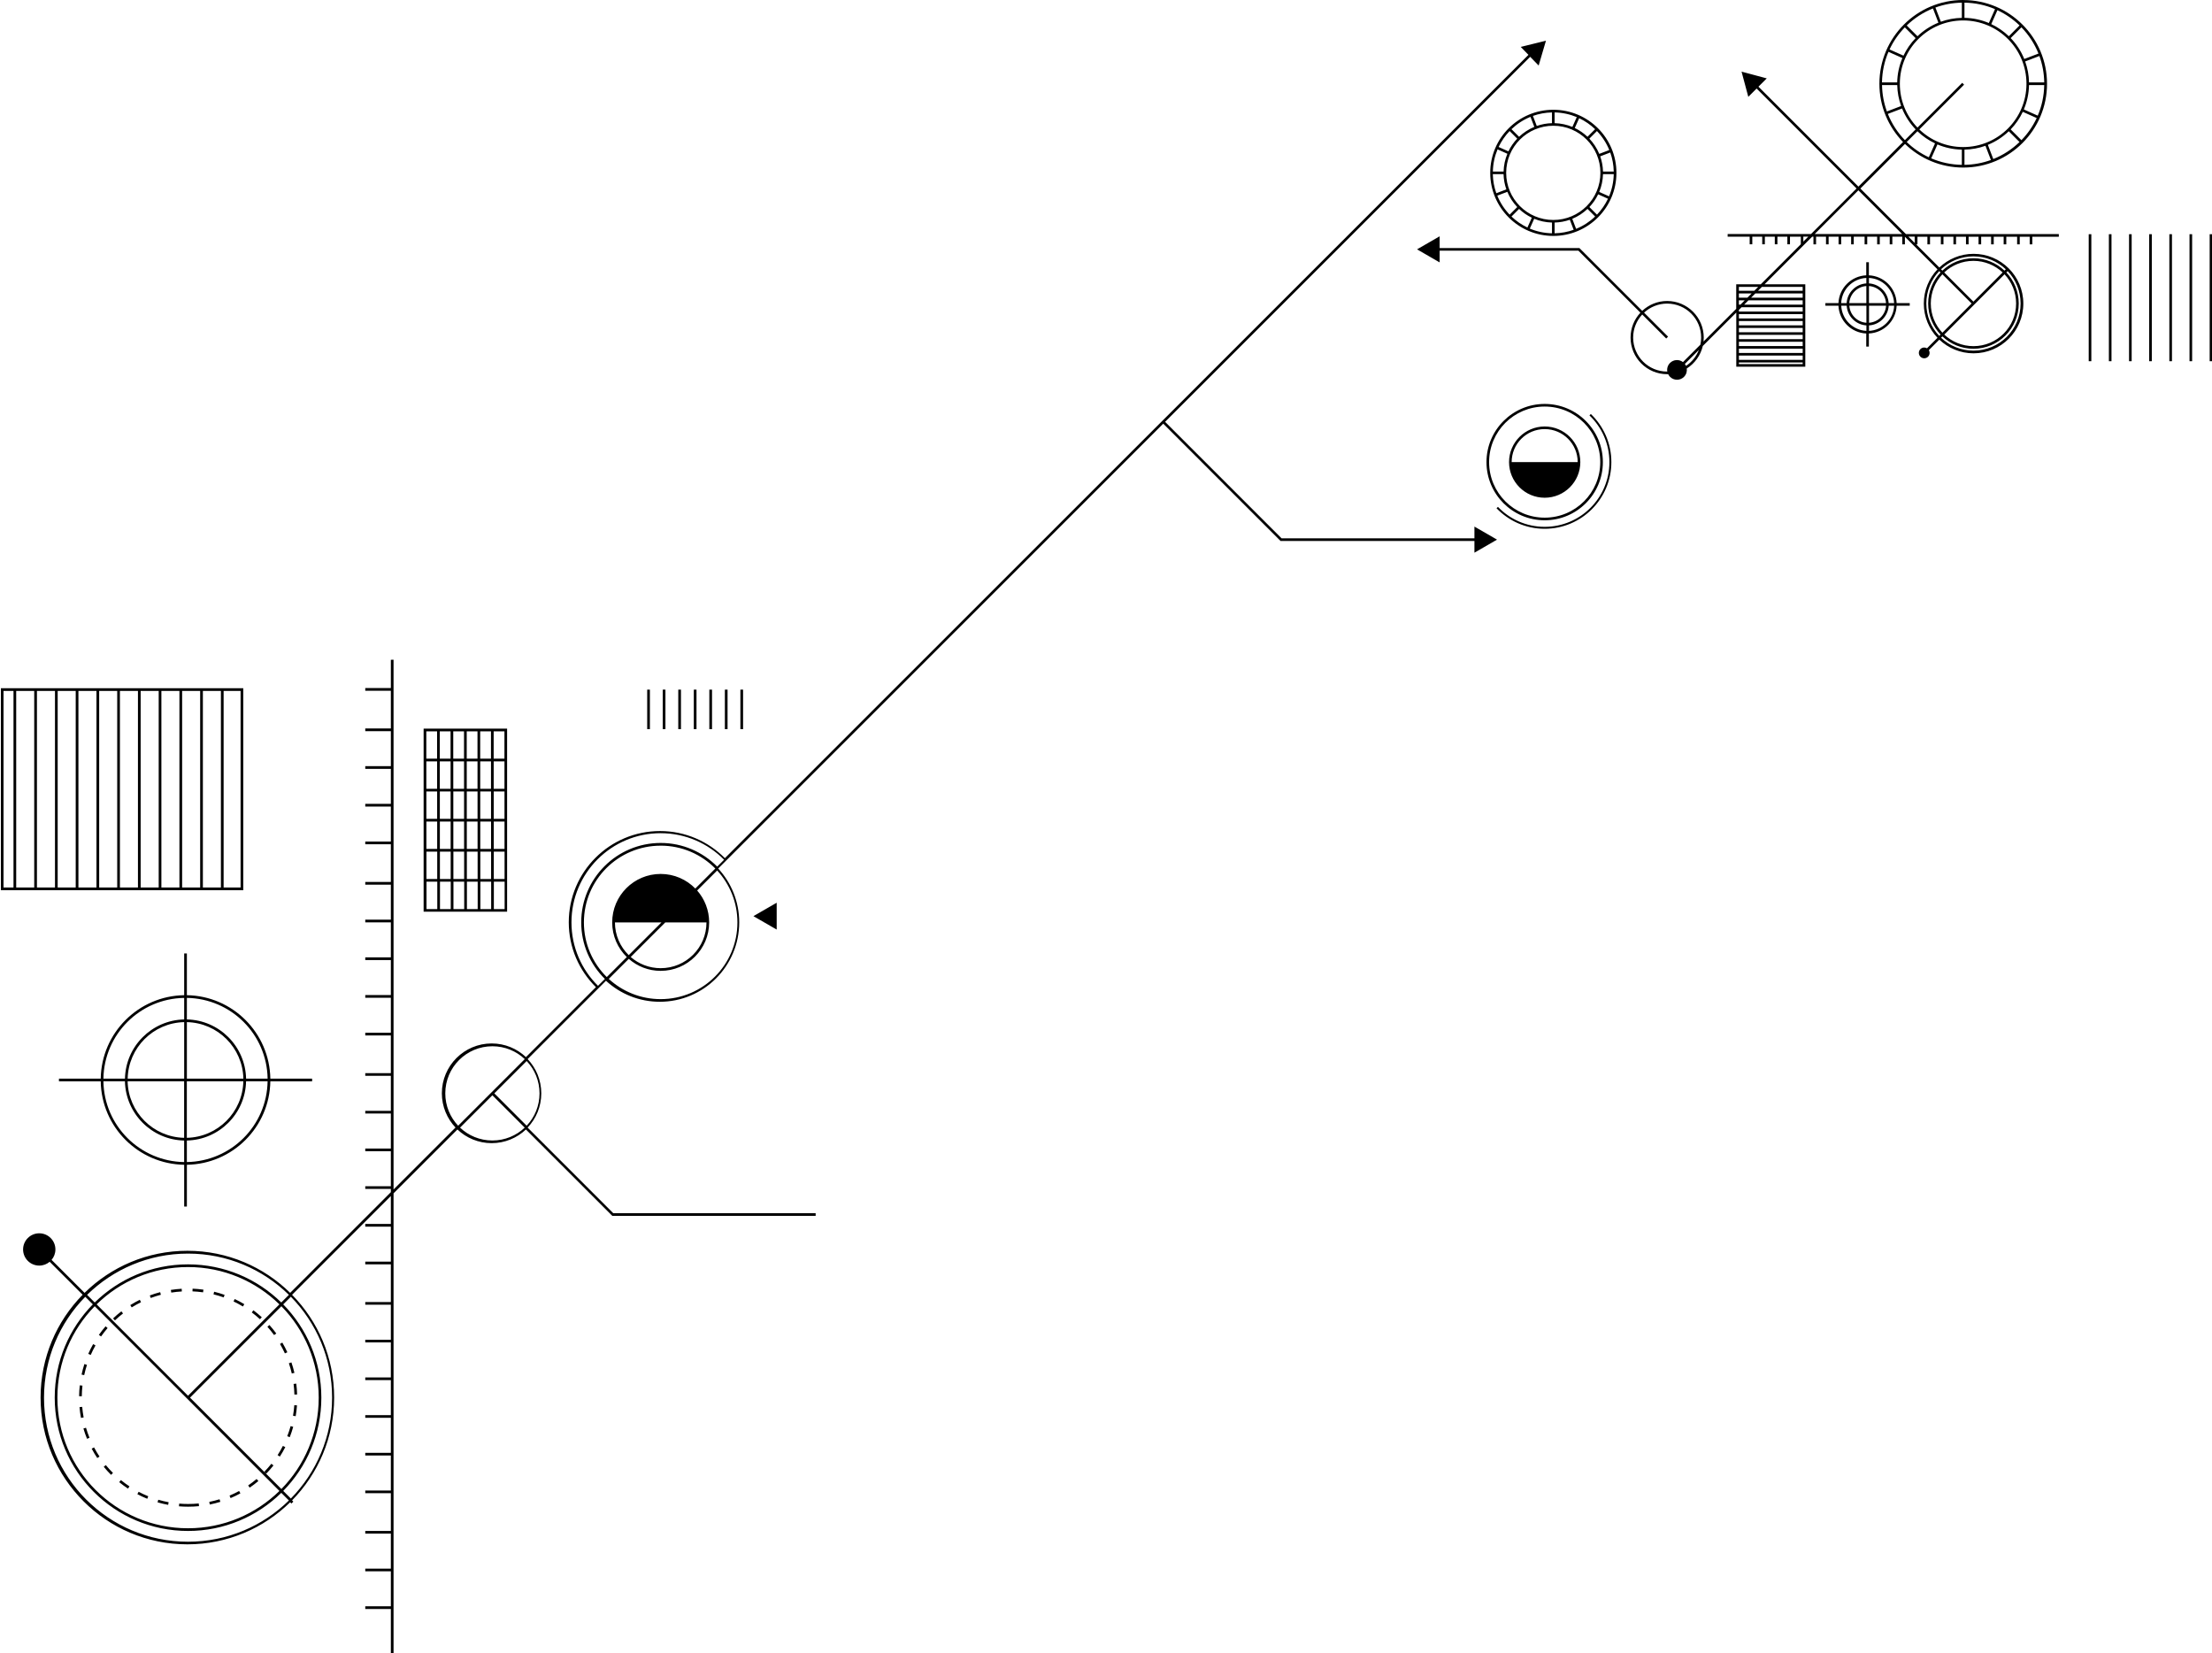 <svg version="1.1" viewBox="0 0 1920 1435" xmlns="http://www.w3.org/2000/svg"><path d="m1704 0c-40.14 0-72.7 32.56-72.7 72.69 0 19.65 7.83 37.48 20.52 50.56l-38.74 38.72-86.75-86.74 7.204-7.201-21.88-5.86 5.861 21.88 7.21-7.209 86.75 86.74-39.55 39.54h-72.34v2.272h19.12v6.648h2.272v-6.648h8.627v6.648h2.272v-6.648h8.633v6.648h2.272v-6.648h8.633v6.648h2.272v-6.648h9.407v6.588l-34.75 34.74h-21.32v21.31l-28.39 28.38c0.12-1.122 0.197-2.255 0.197-3.409 0-17.53-14.24-31.77-31.78-31.77-8.359 0-15.95 3.259-21.63 8.545l-54.52-54.5h-121.3v-10.19l-19.62 11.32 19.62 11.33v-10.19h120.4l53.86 53.83c-5.288 5.674-8.553 13.26-8.553 21.62 0 17.54 14.25 31.77 31.79 31.77 0.282 0 0.563-0.011 0.843-0.018 0.406 0.843 0.957 1.633 1.656 2.332 3.336 3.334 8.748 3.334 12.08 0 1.978-1.977 2.782-4.682 2.414-7.25 6.905-4.385 12-11.36 13.92-19.55l29.06-29.04v47.04h59.9v-71.53h-35.37l41.34-41.32h1.108v6.648h2.27v-6.648h8.633v6.648h2.272v-6.648h8.633v6.648h2.272v-6.648h8.634v6.648h2.272v-6.648h9.413v6.648h2.272v-6.648h8.627v6.648h2.272v-6.648h8.633v6.648h2.272v-6.648h8.633v6.648h2.272v-6.598l28.29 28.28c-7.349 7.743-11.87 18.2-11.87 29.71 0 11.51 4.521 21.96 11.87 29.7l-9.108 9.105c-0.703-0.422-1.522-0.664-2.402-0.664-2.579 0-4.67 2.091-4.67 4.672 0 2.58 2.092 4.67 4.67 4.67 2.581 0 4.672-2.089 4.672-4.67 0-0.878-0.24-1.702-0.662-2.404l9.106-9.105c7.744 7.348 18.2 11.87 29.71 11.87 23.84 0 43.19-19.34 43.19-43.17s-19.35-43.18-43.19-43.18c-11.51 0-21.96 4.522-29.71 11.87l-20.08-20.07h1.086v-6.65h8.634v6.65h2.27v-6.65h9.411v6.65h2.272v-6.65h8.633v6.65h2.272v-6.65h8.634v6.65h2.268v-6.65h8.633v6.65h2.274v-6.65h8.631v6.65h2.275v-6.65h8.625v6.65h2.274v-6.65h9.411v6.65h2.272v-6.65h8.633v6.65h2.275v-6.65h23.01v-2.272h-132.7l-39.55-39.54 38.73-38.72c13.09 12.69 30.93 20.51 50.58 20.51 40.14 0 72.7-32.55 72.7-72.69-1e-4 -40.13-32.57-72.69-72.7-72.69zm1.135 2.301c9.405 0.149 18.37 2.123 26.53 5.611l-5.349 12.07c-6.528-2.769-13.68-4.344-21.18-4.491zm-2.268 0.011-0.01 0.002v13.19c-6.388 0.126-12.51 1.294-18.22 3.352l-4.716-12.33c7.173-2.61 14.89-4.083 22.94-4.211zm-25.07 5.027 4.72 12.33c-6.796 2.762-12.95 6.782-18.15 11.79l-9.343-9.343c6.503-6.301 14.22-11.36 22.77-14.79zm55.95 1.509c7.142 3.33 13.62 7.822 19.22 13.23l-9.314 9.368c-4.457-4.283-9.6-7.853-15.25-10.52zm-29.74 8.893c30.37 0 54.96 24.59 54.96 54.95 0 30.35-24.59 54.94-54.96 54.94-14.78 0-28.17-5.828-38.05-15.3l38.85-38.84-1.606-1.604-38.85 38.84c-9.478-9.872-15.31-23.26-15.31-38.03 0-30.36 24.6-54.95 54.97-54.95zm50.57 5.946c6.315 6.514 11.38 14.24 14.81 22.8l-12.34 4.717c-2.76-6.8-6.789-12.95-11.8-18.15zm-101.2 0.045 9.351 9.349c-4.277 4.455-7.865 9.579-10.53 15.23l-12.09-5.395c3.333-7.135 7.854-13.59 13.26-19.18zm-311.5 11.59-21.88 5.385 6.69 6.89-697.5 697.2c-14.36-14.53-34.29-23.54-56.31-23.54-43.72 0-79.19 35.46-79.19 79.17 0 22.01 9.025 41.94 23.56 56.3l-60.74 60.73c-7.752-7.346-18.22-11.86-29.73-11.86-23.86 0-43.25 19.37-43.25 43.24 0 11.51 4.513 21.96 11.86 29.73l-53.79 53.78v-459.8l-2.338 0.078v24.54h-22.21v2.338h22.21v32.72h-22.21v2.338h22.21v30.38h-22.21v2.338h22.21v30.38h-22.21v2.336h22.21v30.38h-22.21v2.338h22.21v32.72h-22.21v2.338h22.21v30.38h-22.21v2.338h22.21v30.38h-22.21v2.334h22.21v30.38h-22.21v2.338h22.21v30.38h-22.21v2.338h22.21v32.72h-22.21v2.338h22.21v30.38h-22.21v2.334h22.21v30.38h-22.21v2.338h22.21v30.38h-22.21v2.338h22.21v2.825l-87.4 87.38c-22.98-22.58-54.47-36.51-89.23-36.51-34.75 0-66.25 13.94-89.23 36.51l-28.63-28.62c2.069-2.443 3.321-5.6 3.321-9.051 0-7.745-6.282-14.02-14.03-14.02-7.747 0-14.02 6.276-14.02 14.02 0 7.742 6.277 14.02 14.02 14.02 3.452 0 6.609-1.253 9.053-3.323l28.63 28.62c-22.58 22.98-36.52 54.48-36.52 89.21 0 70.32 57.05 127.4 127.4 127.4 34.75 0 66.23-13.94 89.23-36.51l1.106 1.106 1.653-1.653-1.106-1.106c22.56-22.98 36.52-54.46 36.52-89.21 0-34.74-13.94-66.24-36.52-89.21l85.75-85.73v24.26h-22.21v2.336h22.21v30.37h-22.21v2.34h22.21v32.72h-22.21v2.338h22.21v30.38h-22.21v2.338h22.21v30.38h-22.21v2.334h22.21v30.38h-22.21v2.338h22.21v30.38h-22.21v2.338h22.21v30.38h-22.21v2.334h22.21v32.72h-22.21v2.336h22.21v30.38h-22.21v2.338h22.21v30.37h-22.21v2.34h22.21v38.56h2.338v-399.3l55.44-55.43c7.752 7.346 18.21 11.87 29.73 11.87 11.51 0 21.98-4.516 29.73-11.86l74.98 74.97h176.5v-2.338h-175.7l-74.3-74.28c7.347-7.751 11.86-18.21 11.86-29.73 0-11.51-4.515-21.98-11.86-29.73l68-67.99c12.29 11.33 28.7 18.25 46.72 18.25 38.06 0 68.95-30.88 68.95-68.93 0-18.02-6.927-34.42-18.25-46.71l386.3-386.1 101.8 101.8h168.3v10.19l19.62-11.33-19.62-11.33v10.19h-167.4l-101.1-101.1 316.9-316.8 7.346 7.569zm297.3 9.664 12.09 5.397c-2.767 6.526-4.37 13.67-4.516 21.16h-13.21c0.15-9.42 2.137-18.38 5.635-26.56zm131 3.617c2.61 7.171 4.07 14.9 4.198 22.94h-13.2c-0.124-6.387-1.286-12.52-3.342-18.22zm-136.6 25.21h13.21c0.124 6.381 1.311 12.5 3.364 18.21l-12.34 4.715c-2.607-7.171-4.1-14.88-4.228-22.92zm127.6 0h13.19c-0.15 9.422-2.131 18.39-5.631 26.56l-12.06-5.387c2.77-6.525 4.347-13.68 4.494-21.17zm-110.2 20.33c2.758 6.8 6.789 12.94 11.79 18.15l-9.339 9.337c-6.303-6.508-11.36-14.22-14.79-22.78zm-302.7 1.121c-30.24 0-54.77 24.53-54.77 54.75 0 30.22 24.53 54.74 54.77 54.74s54.77-24.52 54.77-54.74c0-30.22-24.53-54.75-54.77-54.75zm407.5 1.793 12.06 5.383c-3.337 7.141-7.836 13.63-13.26 19.22l-9.333-9.36c4.285-4.454 7.859-9.594 10.53-15.24zm-406.4 0.506c6.814 0.145 13.32 1.572 19.25 4.073l-3.811 8.527c-4.774-1.989-9.984-3.136-15.44-3.278zm-2.275 0.002v9.323c-4.621 0.12-9.058 0.959-13.21 2.422l-3.332-8.716c5.184-1.852 10.75-2.905 16.54-3.029zm-18.66 3.837 3.336 8.716c-4.941 2.041-9.418 4.975-13.24 8.595l-6.602-6.598c4.74-4.538 10.32-8.194 16.5-10.71zm42.26 1.168c5.127 2.428 9.789 5.667 13.84 9.545l-6.599 6.604c-3.247-3.081-6.968-5.669-11.05-7.626zm-22.46 6.557c22.6 0 40.9 18.29 40.9 40.89 0 22.59-18.29 40.89-40.9 40.89-22.6 0-40.9-18.29-40.9-40.89 0-22.6 18.29-40.89 40.9-40.89zm37.89 4.591c4.541 4.739 8.196 10.32 10.71 16.5l-8.714 3.327c-2.043-4.94-4.978-9.41-8.6-13.23zm-75.8 4e-3 6.597 6.596c-3.082 3.246-5.673 6.964-7.63 11.05l-8.516-3.806c2.429-5.125 5.668-9.785 9.549-13.84zm354 0.183c4.452 4.284 9.594 7.853 15.25 10.52l-5.392 12.06c-7.136-3.334-13.62-7.834-19.2-13.25zm79.27 2e-3 9.332 9.356c-6.503 6.295-14.22 11.34-22.77 14.77l-4.726-12.34c6.802-2.758 12.95-6.782 18.16-11.79zm-61.93 11.45c6.528 2.77 13.68 4.352 21.18 4.499v13.2c-9.424-0.15-18.4-2.143-26.57-5.644zm41.69 1.156v2e-3l4.724 12.34c-7.179 2.61-14.9 4.071-22.95 4.199v-13.2c6.388-0.125 12.52-1.289 18.23-3.343zm-423.5 3.117 8.531 3.812c-1.989 4.772-3.138 9.982-3.28 15.44h-9.32c0.145-6.812 1.571-13.32 4.074-19.25zm97.83 2.714c1.852 5.182 2.906 10.74 3.029 16.53h-9.326c-0.12-4.616-0.962-9.05-2.425-13.2zm-6.299 18.8v2e-3h9.326c-0.145 6.812-1.575 13.31-4.078 19.24l-8.529-3.808c1.99-4.774 3.137-9.982 3.278-15.44zm-95.64 4e-3h9.32c0.12 4.618 0.964 9.058 2.427 13.21l-8.724 3.327c-1.851-5.181-2.902-10.74-3.025-16.53zm317.3 14.02 37.95 37.93h-75.86zm-304.7 1.301c2.042 4.939 4.976 9.416 8.602 13.23l-6.602 6.598c-4.542-4.739-8.2-10.32-10.72-16.5zm78.84 2.182v6e-3l8.524 3.808c-2.43 5.126-5.675 9.785-9.553 13.83l-6.6-6.598c3.082-3.246 5.671-6.964 7.628-11.05zm-9.248 12.65 0.01 6e-3 6.599 6.6c-4.74 4.539-10.33 8.198-16.51 10.71l-3.33-8.716c4.94-2.042 9.418-4.979 13.23-8.601zm-59.39 0.011c3.247 3.081 6.966 5.666 11.05 7.626l-3.807 8.517c-5.127-2.429-9.795-5.667-13.84-9.543zm13.12 8.552c4.774 1.989 9.984 3.136 15.44 3.278v9.325c-6.82-0.145-13.32-1.571-19.26-4.073zm30.92 0.855v4e-3l3.33 8.716c-5.183 1.851-10.75 2.899-16.54 3.023v-9.325c4.618-0.12 9.06-0.956 13.21-2.418zm450.4 12.56v110.2h2.272v-110.2zm17.5 0v110.2h2.272v-110.2zm17.5 0v110.2h2.274v-110.2zm17.49 0v110.2h2.274v-110.2zm17.5 0v110.2h2.272v-110.2zm17.5 0v110.2h2.272v-110.2zm17.5 0v110.2h2.274v-110.2zm-352.7 2.097h4.313l-4.313 4.312zm91.19 0h5.462v5.459zm56.43 17.12h0.011c10.9 0 20.79 4.256 28.12 11.19l-1.16 1.158c-7.039-6.642-16.52-10.72-26.96-10.72-10.43 0-19.92 4.08-26.96 10.72l-1.158-1.158c7.331-6.934 17.22-11.19 28.11-11.19zm0.011 3.896c9.819 0 18.74 3.817 25.36 10.05l-25.36 25.35-25.36-25.35c6.625-6.228 15.54-10.05 25.36-10.05zm-93.02 1.197v11.35c-13.04 0.579-23.54 11.06-24.12 24.1h-11.35v2.27h11.35c0.579 13.04 11.07 23.53 24.12 24.11v11.35h2.274v-11.35c13.04-0.579 23.53-11.07 24.11-24.11h11.36v-2.27h-11.36c-0.578-13.04-11.07-23.53-24.11-24.1v-11.35zm63.33 7.694v6e-3l1.158 1.158c-6.649 7.037-10.73 16.52-10.73 26.95s4.083 19.91 10.73 26.95l-1.158 1.158c-6.935-7.329-11.19-17.21-11.19-28.11s4.26-20.78 11.19-28.11zm59.45 6e-3c6.935 7.329 11.19 17.22 11.19 28.11 0 22.6-18.3 40.9-40.92 40.9-10.9 0-20.79-4.256-28.11-11.19l1.158-1.16c7.039 6.642 16.52 10.73 26.96 10.73 21.69 0 39.3-17.6 39.3-39.28 0-10.43-4.09-19.91-10.73-26.95zm-56.69 2.755 25.36 25.35-25.36 25.36c-6.23-6.624-10.06-15.53-10.06-25.35 0-9.817 3.826-18.73 10.06-25.36zm53.94 0c6.23 6.624 10.06 15.54 10.06 25.36 0 20.46-16.56 37.01-37.02 37.01-9.819 0-18.74-3.825-25.36-10.05zm-120 3.164c0.017-6.1e-4 0.034 6.1e-4 0.049 0v4.748c-9.174 0.566-16.53 7.918-17.09 17.08h-4.751c0.572-11.79 10-21.23 21.79-21.83zm2.324 0c11.81 0.574 21.26 10.02 21.84 21.83h-4.747c-0.565-9.166-7.922-16.53-17.09-17.09zm-2.272 7.024v14.81h-14.82c0.554-7.938 6.876-14.25 14.82-14.81zm2.272 0c7.939 0.555 14.26 6.875 14.81 14.81h-14.81zm-112.9 0.73h16.77l-3.416 3.413h-13.36zm19.99 0h35.37v3.413h-38.78zm-19.99 5.685h11.08l-3.724 3.724h-7.36zm14.3 0h41.06v3.724h-44.78zm-14.3 5.996h5.09l-3.724 3.724h-1.366zm8.298 0h47.06v3.724h-50.78zm-70.57 2.831c16.31 0 29.51 13.19 29.51 29.5 0 2.106-0.234 4.156-0.652 6.138l-15.14 15.13c-3.347-2.56-8.158-2.316-11.22 0.744-2.039 2.038-2.829 4.85-2.375 7.489-0.041 1.7e-4 -0.082 2e-3 -0.123 2e-3 -16.31 0-29.51-13.2-29.51-29.51 0-7.743 3.002-14.76 7.873-20.02l20.83 20.83 1.606-1.608-20.83-20.83c5.262-4.871 12.28-7.871 20.03-7.871zm151.1 1.834v2e-3h4.749c0.565 9.172 7.922 16.52 17.1 17.09v4.748c-11.81-0.572-21.27-10.02-21.85-21.84zm7.029 2e-3h14.82v14.81c-7.939-0.556-14.27-6.873-14.82-14.81zm17.09 0h14.81c-0.554 7.938-6.874 14.26-14.81 14.81zm17.08 0h4.758c-0.573 11.81-10.03 21.26-21.84 21.84v-4.744c9.174-0.565 16.52-7.92 17.09-17.09zm-127.7 1.324h53.05v3.724h-55.36v-1.417zm-2.305 5.992h55.35v3.724h-55.35zm0 5.996h55.35v3.724h-55.35zm0 5.994h55.35v3.722h-55.35zm0 5.996h55.35v3.722h-55.35zm0 5.996h55.35v3.72h-55.35zm0 5.992h55.35v3.724h-55.35zm-34.75 1.077c-2.217 5.693-6.144 10.53-11.16 13.87-0.265-0.595-0.609-1.164-1.016-1.698zm34.75 4.914h55.35v3.724h-55.35zm0 5.996h55.35v1.394h-55.35zm-168.6 35.97c-27.88 0-50.51 22.62-50.51 50.49 0 27.88 22.63 50.49 50.51 50.49 27.88 2e-5 50.51-22.62 50.51-50.49 0-27.87-22.63-50.49-50.51-50.49zm0 2.268c26.65 0 48.24 21.58 48.24 48.22 0 26.65-21.59 48.22-48.24 48.22-26.65 0-48.24-21.57-48.24-48.22 0-26.65 21.58-48.22 48.24-48.22zm40.05 6.46v2e-3zm0 2e-3 -1.176 1.23c10.67 10.22 17.31 24.61 17.31 40.54 0 31.03-25.15 56.16-56.19 56.16-15.94 0-30.32-6.636-40.55-17.3l-1.236 1.176c10.54 10.98 25.38 17.83 41.78 17.83 31.96 0 57.89-25.92 57.89-57.87 0-16.4-6.842-31.23-17.83-41.77zm-40.05 10.84c-17.07 0-30.93 13.86-30.93 30.92s13.86 30.92 30.93 30.92c17.07 2e-5 30.94-13.86 30.94-30.92s-13.87-30.92-30.94-30.92zm0 2.27c15.84 0 28.66 12.82 28.66 28.65h-57.32c0-15.83 12.82-28.65 28.66-28.65zm-1340 224.9v175.3h210.4v-175.3zm561 1.223v34.28h2.336v-34.28zm13.48 0v34.28h2.34v-34.28zm13.49 0v34.28h2.336v-34.28zm13.48 0v34.28h2.34v-34.28zm13.48 0v34.28h2.338v-34.28zm13.48 0v34.28h2.336v-34.28zm13.48 0v34.28h2.34v-34.28zm-639.6 1.112h8.666v170.6h-8.666zm11 0h15.66v170.6h-15.66zm18.01 0h15.66v170.6h-15.66zm18 0h15.66v170.6h-15.66zm18.01 0h15.66v170.6h-15.66zm18.01 0h15.66v170.6h-15.66zm18 0h15.66v170.6h-15.66zm18.01 0h15.66v170.6h-15.66zm17.99 0h15.66v170.6h-15.66zm18 0h15.66v170.6h-15.66zm18.01 0h15.66v170.6h-15.66zm18.01 0h14.73v170.6h-14.73zm173.6 32.72v158.9h72.46v-158.9zm2.336 2.334h9.347v23.75h-9.347zm11.69 0h9.351v23.75h-9.351zm11.69 0h9.351v23.75h-9.351zm11.69 0h9.349v23.75h-9.349zm11.69 0h9.351v23.75h-9.351zm11.69 0h9.355v23.75h-9.355zm-58.43 26.1h9.349v23.77h-9.349zm11.69 0h9.351v23.77h-9.351zm11.69 0h9.351v23.77h-9.351zm11.69 0h9.347v23.77h-9.347zm11.69 0h9.349v23.77h-9.349zm11.69 0h9.355v23.77h-9.355zm-58.43 26.1h9.347v23.75h-9.347zm11.69 0h9.351v23.75h-9.351zm11.69 0h9.351v23.75h-9.351zm11.69 0h9.347v23.75h-9.347zm11.69 0h9.351v23.75h-9.351zm11.69 0h9.353v23.75h-9.353zm-58.43 26.1h9.347v23.75h-9.347zm11.69 0h9.351v23.75h-9.351zm11.69 0h9.351v23.75h-9.351zm11.69 0h9.347v23.75h-9.347zm11.69 0h9.351v23.75h-9.351zm11.69 0h9.355v23.75h-9.355zm144.9 10.11-0.011 0.011c21.55 0 41.02 8.823 55.06 23.03l-5.98 5.979c-12.51-12.68-29.87-20.54-49.09-20.54-38.08 0-68.95 30.88-68.95 68.93 0 19.21 7.87 36.58 20.55 49.08l-5.983 5.979c-14.22-14.04-23.04-33.51-23.04-55.05 0-42.77 34.66-77.42 77.43-77.42zm-0.011 10.82c18.58 0 35.36 7.6 47.44 19.86l-17.37 17.36c-7.64-7.816-18.28-12.67-30.08-12.67-23.23 0-42.07 18.84-42.07 42.06 0 11.78 4.861 22.44 12.68 30.08l-17.37 17.36c-12.25-12.08-19.86-28.87-19.86-47.43 0-36.81 29.8-66.61 66.62-66.61zm-203.3 5.173h9.349v23.75h-9.349zm11.69 0h9.351v23.75h-9.351zm11.69 0h9.351v23.75h-9.351zm11.69 0h9.347v23.75h-9.347zm11.69 0h9.351v23.75h-9.351zm11.69 0h9.355v23.75h-9.355zm193.9 16.37c10.9 11.86 17.57 27.68 17.57 45.06 0 36.79-29.82 66.6-66.62 66.6-17.39 0-33.2-6.658-45.07-17.56l17.39-17.39c7.402 6.475 17.08 10.41 27.68 10.41 23.23 0 42.08-18.84 42.08-42.07 0-10.6-3.934-20.28-10.41-27.68zm-252.3 9.732h9.347v23.77h-9.347zm11.69 0h9.349v23.77h-9.349zm11.69 0h9.351v23.77h-9.351zm11.69 0h9.347v23.77h-9.347zm11.69 0h9.351v23.77h-9.351zm11.69 0h9.353v23.77h-9.353zm245.5 18.26-20.18 11.65 20.18 11.65zm-140.4 17.07h40.42l-28.44 28.43c-7.391-7.213-11.98-17.28-11.98-28.43zm43.71 0h35.75c0 21.96-17.78 39.74-39.74 39.74-9.965 0-19.06-3.669-26.03-9.717zm-417.6 26.93v36.25c-39.72 0.621-71.81 32.71-72.44 72.42h-36.25v2.334h36.25c0.621 39.72 32.71 71.79 72.44 72.42v36.25h2.336v-36.25c39.73-0.621 71.8-32.71 72.44-72.42h36.25v-2.334h-36.25c-0.621-39.72-32.71-71.79-72.44-72.42v-36.25zm0 38.59v18.7c-28.1 0.615-50.79 23.29-51.4 51.39h-18.71c0.619-38.46 31.64-69.46 70.09-70.07zm2.336 0c38.46 0.619 69.47 31.64 70.09 70.08h-18.7c-0.615-28.1-23.3-50.78-51.4-51.39zm-2.336 21.03v49.04h-49.05c0.613-26.83 22.21-48.43 49.05-49.04zm2.336 0c26.84 0.613 48.44 22.21 49.05 49.04h-49.05zm265.2 20.94 2e-3 2e-3c10.88 0 20.76 4.245 28.08 11.16l-57.82 57.81c-6.921-7.325-11.17-17.2-11.17-28.08 0-22.59 18.3-40.89 40.9-40.89zm29.73 12.82c6.921 7.325 11.17 17.2 11.17 28.08 0 10.88-4.252 20.75-11.17 28.08l-28.08-28.08zm-367.4 17.62h18.71c0.615 28.1 23.3 50.78 51.4 51.39v18.7c-38.46-0.619-69.47-31.64-70.09-70.08zm21.04 0h49.05v49.04c-26.84-0.613-48.44-22.21-49.05-49.04zm51.39 0h49.05c-0.613 26.83-22.21 48.43-49.05 49.04zm51.42 0h18.69c-0.619 38.46-31.64 69.46-70.09 70.07v-18.7c28.1-0.615 50.78-23.29 51.4-51.37zm213.8 12.11 28.08 28.08c-7.324 6.918-17.2 11.17-28.08 11.17-10.88 0-20.76-4.249-28.08-11.17zm-264.2 137.4h6e-3c34.12 0 65.02 13.67 87.58 35.81l-6.622 6.621c-20.88-20.45-49.44-33.08-80.96-33.08-31.52 0-60.1 12.63-80.98 33.08l-6.62-6.621c22.56-22.14 53.47-35.81 87.58-35.81zm6e-3 11.68c30.89 0 58.87 12.36 79.33 32.39l-79.33 79.31-79.33-79.31c20.44-20.03 48.44-32.39 79.33-32.39zm3.973 18.77-0.095 2.334c3.075 0.124 6.144 0.404 9.191 0.837l0.329-2.313c-3.123-0.444-6.272-0.73-9.425-0.858zm-9.456 0.076c-3.15 0.177-6.296 0.514-9.413 1.01l0.37 2.303c3.038-0.483 6.101-0.806 9.172-0.979zm28.17 2.58-0.553 2.266c2.989 0.734 5.935 1.62 8.833 2.654l0.788-2.202c-2.973-1.061-6.003-1.964-9.067-2.718zm-46.84 0.37c-3.054 0.8-6.068 1.757-9.022 2.866l0.823 2.19c2.88-1.081 5.817-2.014 8.794-2.794zm-65.08 3.968 6.622 6.621c-20.46 20.88-33.08 49.43-33.08 80.96 0 63.87 51.82 115.7 115.7 115.7 31.52 0 60.09-12.63 80.96-33.08l6.618 6.617c-22.56 22.14-53.47 35.81-87.58 35.81-69.07 0-125-55.97-125-125 0-34.11 13.67-65.01 35.81-87.57zm178.5 0c22.14 22.56 35.81 53.46 35.81 87.57 0 34.11-13.67 65.01-35.81 87.57l-6.618-6.617c20.46-20.88 33.08-49.43 33.08-80.94 0-31.51-12.63-60.08-33.1-80.94zm-48.74 1.99-0.993 2.116c2.78 1.314 5.491 2.771 8.125 4.361l1.209-2.001c-2.702-1.631-5.487-3.129-8.341-4.478zm-82.36 0.66c-2.831 1.395-5.586 2.94-8.261 4.612l1.236 1.982c2.609-1.632 5.304-3.132 8.064-4.491zm-39.11 5.609 160.3 160.3c-20.44 20.03-48.44 32.39-79.33 32.39-62.62 0-113.4-50.73-113.4-113.4 0-30.88 12.36-58.88 32.4-79.31zm162 0c20.02 20.44 32.4 48.43 32.4 79.31s-12.36 58.86-32.4 79.31l-79.33-79.31zm-24.3 3.495-1.401 1.869c2.465 1.846 4.84 3.81 7.105 5.891l1.579-1.721c-2.325-2.137-4.758-4.149-7.282-6.039zm-114.6 0.915c-2.498 1.928-4.9 3.987-7.192 6.158l1.614 1.692c2.233-2.117 4.574-4.121 7.009-6.002zm128.5 11.86-1.738 1.556c2.051 2.291 3.987 4.693 5.799 7.18l1.89-1.38c-1.858-2.548-3.844-5.006-5.952-7.357zm-142.2 1.133c-2.063 2.386-4.016 4.874-5.83 7.456l1.915 1.341c1.769-2.517 3.67-4.943 5.684-7.271zm153.4 14.14-2.015 1.184c1.557 2.654 2.979 5.386 4.259 8.184l2.126-0.973c-1.312-2.871-2.771-5.673-4.368-8.395zm-164.2 1.312c-1.555 2.746-2.969 5.573-4.236 8.461l2.141 0.942c1.236-2.818 2.613-5.577 4.13-8.254zm172.1 15.87-2.211 0.757c0.996 2.91 1.837 5.873 2.532 8.87l2.281-0.524c-0.713-3.074-1.581-6.116-2.602-9.1zm-179.7 1.437c-0.972 3.002-1.788 6.051-2.449 9.138l2.281 0.489c0.645-3.008 1.445-5.984 2.392-8.912zm183.9 16.98-2.318 0.294c0.393 3.052 0.631 6.125 0.716 9.199l2.34-0.065c-0.088-3.155-0.336-6.299-0.738-9.427zm-187.9 1.495c-0.354 3.136-0.55 6.293-0.59 9.446l2.338 0.033c0.04-3.078 0.228-6.157 0.574-9.214zm186.2 17.23c-0.212 3.069-0.577 6.13-1.1 9.162l2.301 0.397c0.537-3.109 0.912-6.245 1.129-9.393zm-184.1 1.468-2.336 0.203c0.268 3.144 0.698 6.274 1.283 9.376l2.299-0.434c-0.571-3.022-0.984-6.078-1.246-9.144zm180.9 16.7c-0.819 2.964-1.794 5.888-2.912 8.753l2.176 0.849c1.147-2.939 2.146-5.941 2.986-8.983zm-177.6 1.417-2.238 0.658c0.89 3.029 1.936 6.006 3.126 8.928l2.161-0.88c-1.162-2.85-2.184-5.754-3.05-8.706zm170.9 15.76c-1.397 2.741-2.929 5.411-4.596 7.996l1.962 1.264c1.709-2.652 3.29-5.393 4.722-8.204zm-163.9 1.306-2.067 1.094c1.478 2.787 3.094 5.502 4.847 8.128l1.945-1.297c-1.709-2.557-3.285-5.206-4.726-7.924zm153.9 14.19c-1.911 2.41-3.95 4.722-6.094 6.927l1.674 1.631c2.2-2.261 4.292-4.631 6.252-7.104zm-143.7 1.149-1.808 1.478c2.002 2.44 4.124 4.779 6.359 7.005l1.653-1.657c-2.181-2.172-4.253-4.446-6.205-6.826zm130.9 12.07c-2.353 1.984-4.802 3.85-7.342 5.586l1.318 1.933c2.605-1.781 5.117-3.698 7.529-5.732zm-117.8 0.942-1.479 1.807c2.444 1.998 4.988 3.873 7.622 5.613l1.287-1.947c-2.567-1.697-5.05-3.526-7.43-5.474zm102.6 9.475c-2.696 1.479-5.475 2.821-8.308 4.022l0.913 2.151c2.905-1.23 5.752-2.603 8.518-4.123zm-87.23 0.699-1.092 2.066c2.791 1.47 5.654 2.805 8.582 3.985l0.876-2.167c-2.852-1.15-5.644-2.45-8.366-3.884zm70.25 6.485c-2.94 0.909-5.923 1.668-8.94 2.274l0.461 2.29c3.094-0.621 6.159-1.399 9.172-2.332zm-53.17 0.423h-2e-3l-0.656 2.239c3.029 0.886 6.109 1.615 9.213 2.186l0.422-2.297c-3.026-0.556-6.025-1.267-8.977-2.13zm35.1 3.22c-3.061 0.306-6.137 0.454-9.217 0.454-2.588 0-5.174-0.106-7.749-0.325l-0.202 2.336c2.644 0.225 5.302 0.328 7.951 0.329 3.154 0 6.31-0.152 9.452-0.467z"/></svg>
